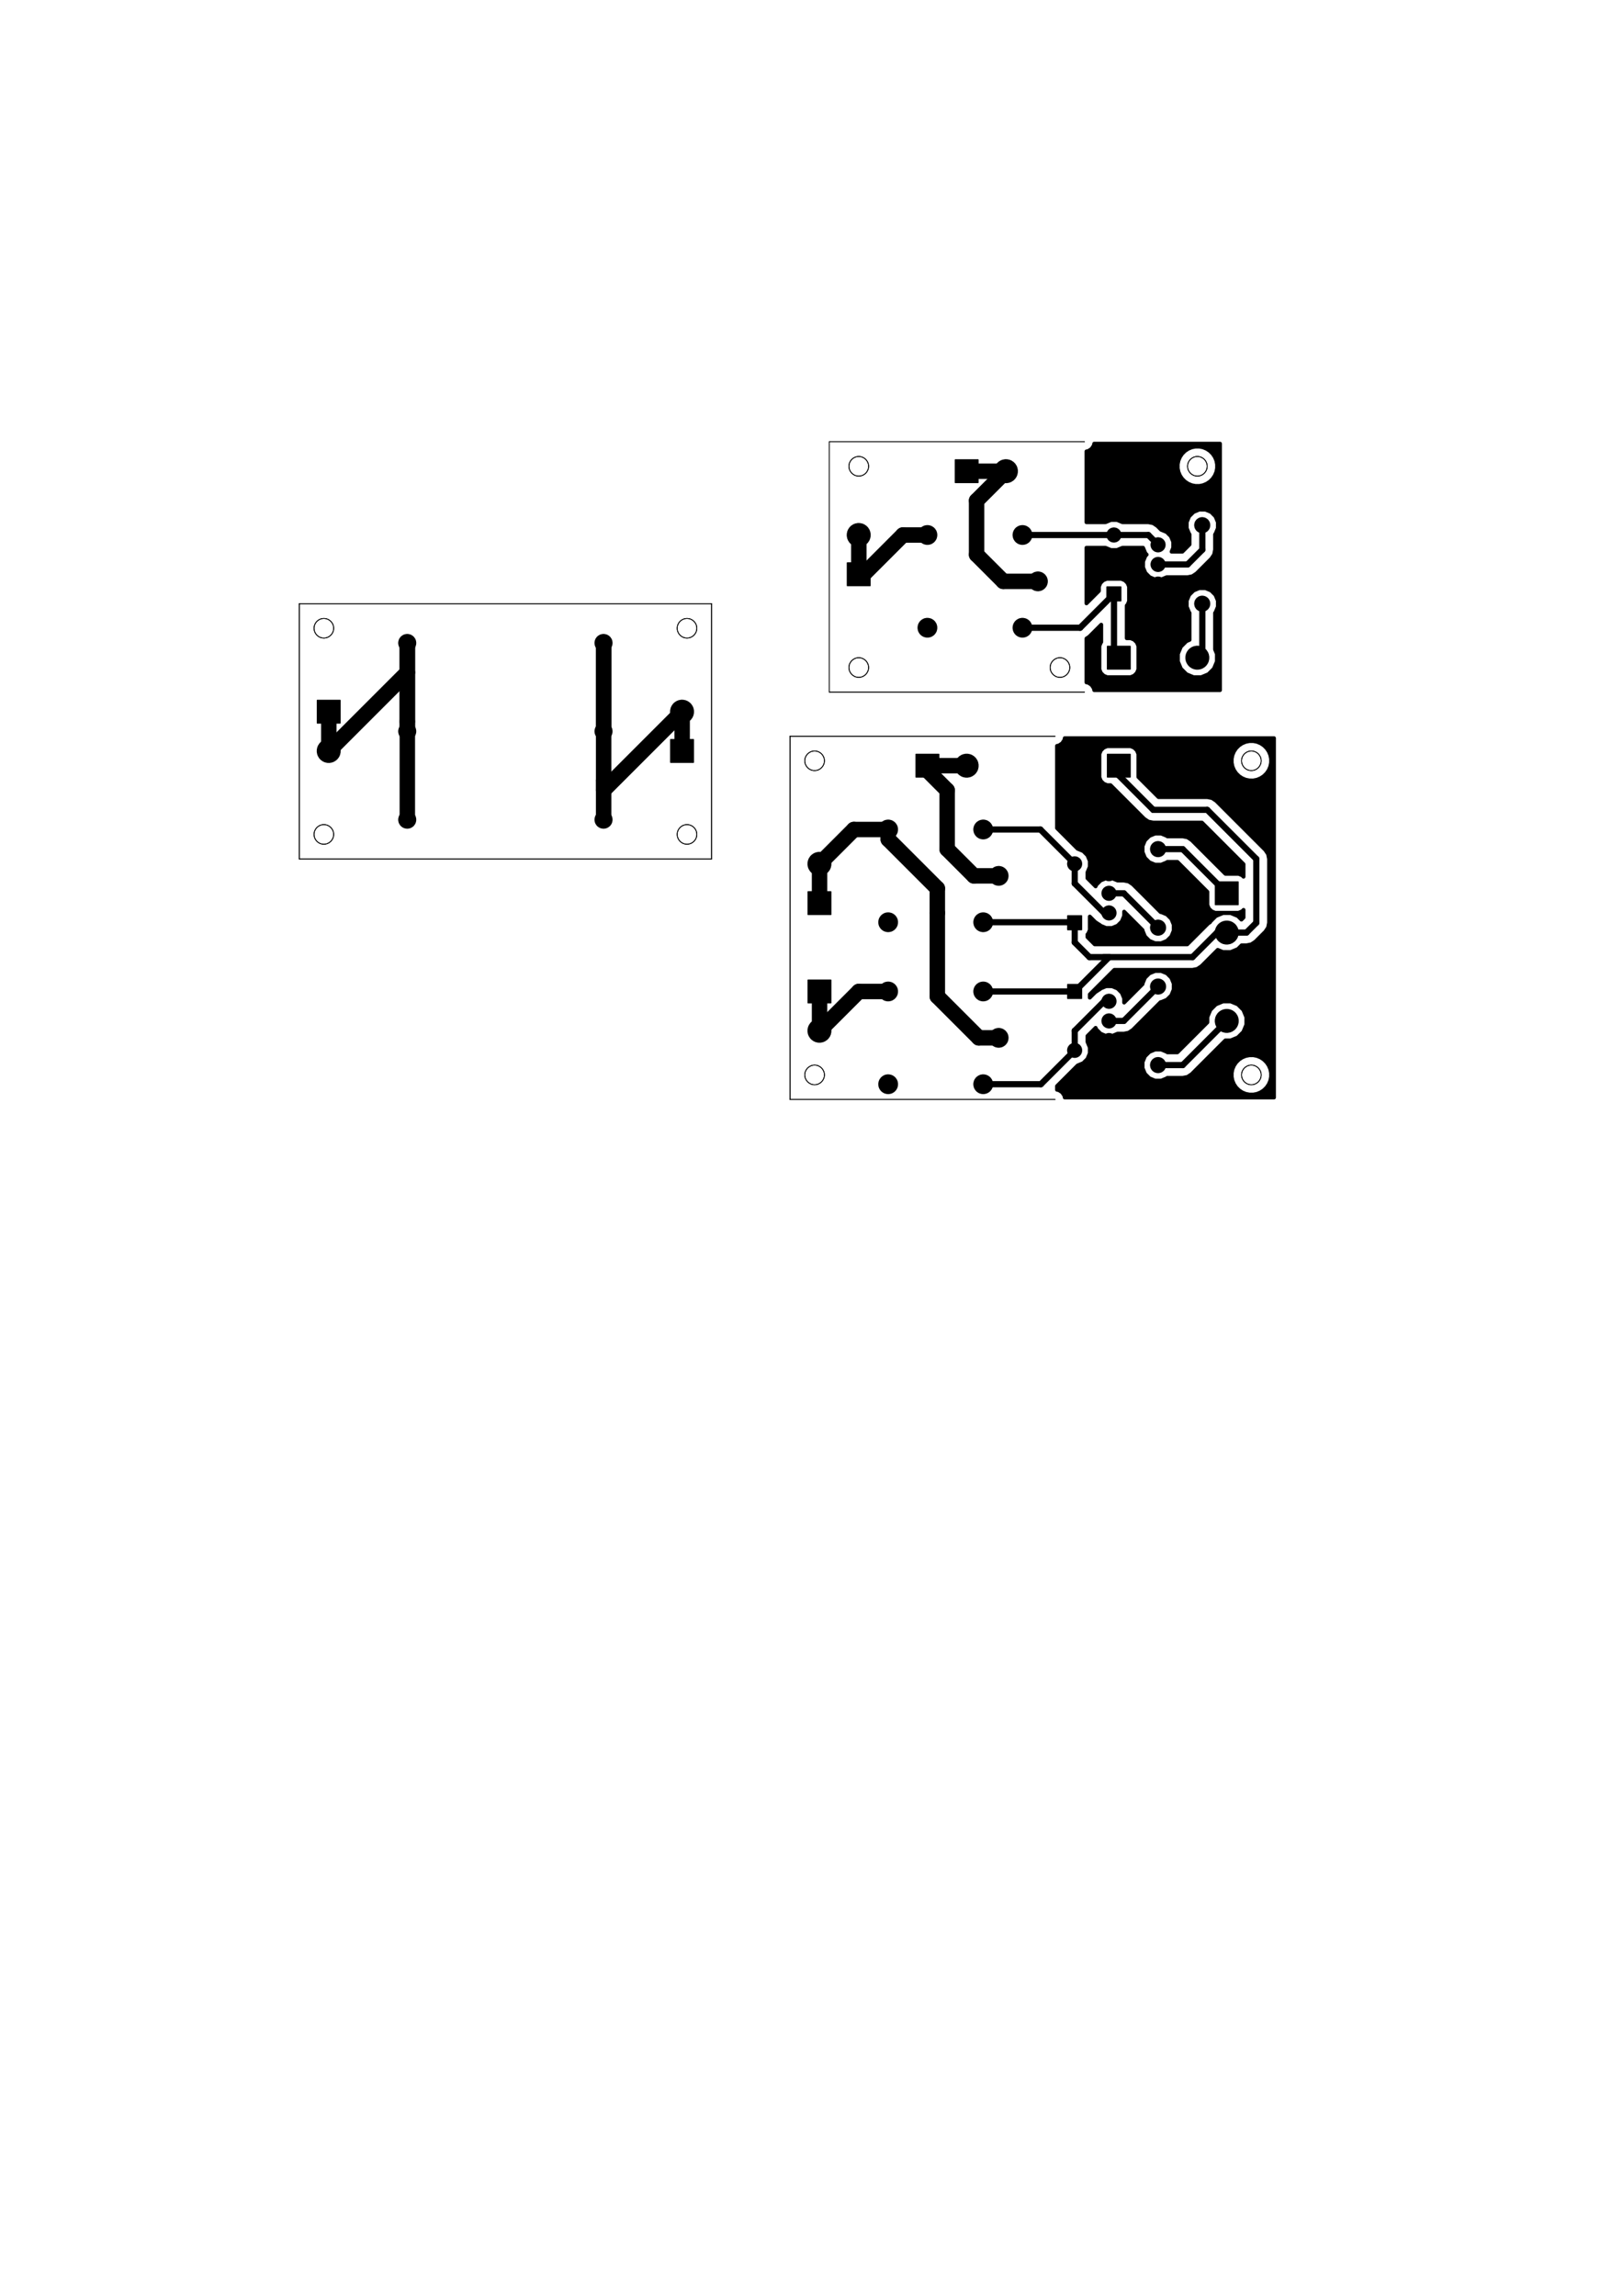 <?xml version="1.0" encoding="UTF-8" standalone="no"?>
<svg
   xmlns:dc="http://purl.org/dc/elements/1.1/"
   xmlns:cc="http://creativecommons.org/ns#"
   xmlns:rdf="http://www.w3.org/1999/02/22-rdf-syntax-ns#"
   xmlns:svg="http://www.w3.org/2000/svg"
   xmlns="http://www.w3.org/2000/svg"
   xmlns:sodipodi="http://sodipodi.sourceforge.net/DTD/sodipodi-0.dtd"
   xmlns:inkscape="http://www.inkscape.org/namespaces/inkscape"
   version="1.1"
   width="21.001cm"
   height="29.7cm"
   viewBox="0 0 82680 116930 "
   id="svg2"
   inkscape:version="0.48.4 r9939"
   sodipodi:docname="soft_start-B_Cu.svg">
  <defs
     id="defs392" />
  <sodipodi:namedview
     pagecolor="#ffffff"
     bordercolor="#666666"
     borderopacity="1"
     objecttolerance="10"
     gridtolerance="10"
     guidetolerance="10"
     inkscape:pageopacity="0"
     inkscape:pageshadow="2"
     inkscape:window-width="1920"
     inkscape:window-height="1006"
     id="namedview390"
     showgrid="false"
     inkscape:zoom="3.5880941"
     inkscape:cx="431.2325"
     inkscape:cy="625.9965"
     inkscape:window-x="1276"
     inkscape:window-y="-3"
     inkscape:window-maximized="1"
     inkscape:current-layer="svg2" />
  <title
     id="title4">SVG Picture created as soft_start-B_Cu.svg date 2014/08/26 17:46:30 </title>
  <desc
     id="desc6">Picture generated by PCBNEW </desc>
  <g
     style="fill:#000000; fill-opacity:1;stroke:#000000; stroke-opacity:1; stroke-linecap:round; stroke-linejoin:round; "
     transform="translate(0 0) scale(1 1)"
     id="g8" />
  <g
     style="fill:#000000; fill-opacity:0.0;  stroke:#000000; stroke-width:39.37; stroke-opacity:1;  stroke-linecap:round; stroke-linejoin:round;"
     id="g10">
    <circle
       cx="16500"
       cy="42500"
       r="500"
       id="circle12" />
    <circle
       cx="16500"
       cy="32000"
       r="500"
       id="circle14" />
    <circle
       cx="35000"
       cy="42500"
       r="500"
       id="circle16" />
    <circle
       cx="35000"
       cy="32000"
       r="500"
       id="circle18" />
    <path
       d="M15250 30750 L15250 43750 "
       id="path20" />
    <path
       d="M36250 43750 L36250 30750 "
       id="path22" />
    <path
       d="M15250 43750 L36250 43750 "
       id="path24" />
    <path
       d="M15250 30750 L36250 30750 "
       id="path26" />
    <circle
       cx="63750"
       cy="54750"
       r="500"
       id="circle28" />
    <circle
       cx="63750"
       cy="38750"
       r="500"
       id="circle30" />
    <path
       d="M42250 35250 L55250 35250 "
       id="path32" />
    <path
       d="M42250 22500 L42250 35250 "
       id="path34" />
    <path
       d="M55250 22500 L42250 22500 "
       id="path36" />
    <path
       d="M40250 56000 L53750 56000 "
       id="path38" />
    <path
       d="M40250 37500 L40250 56000 "
       id="path40" />
    <path
       d="M53750 37500 L40250 37500 "
       id="path42" />
    <circle
       cx="54000"
       cy="34000"
       r="500"
       id="circle44" />
    <circle
       cx="61000"
       cy="23750"
       r="500"
       id="circle46" />
    <circle
       cx="43750"
       cy="34000"
       r="500"
       id="circle48" />
    <circle
       cx="43750"
       cy="23750"
       r="500"
       id="circle50" />
    <circle
       cx="41500"
       cy="38750"
       r="500"
       id="circle52" />
    <circle
       cx="41500"
       cy="54750"
       r="500"
       id="circle54" />
  </g>
  <g
     style="fill:#000000; fill-opacity:0.0;  stroke:#000000; stroke-width:59.055; stroke-opacity:1;  stroke-linecap:round; stroke-linejoin:round;"
     id="g56" />
  <g
     style="fill:#000000; fill-opacity:1.0;  stroke:#000000; stroke-width:59.055; stroke-opacity:1;  stroke-linecap:round; stroke-linejoin:round;"
     id="g58">
    <circle
       cx="47250"
       cy="31974.4"
       r="364.173"
       id="circle60" />
    <circle
       cx="52092.5"
       cy="31974.4"
       r="364.173"
       id="circle62" />
    <circle
       cx="47250"
       cy="27250"
       r="364.173"
       id="circle64" />
    <circle
       cx="52879.9"
       cy="29612.2"
       r="364.173"
       id="circle66" />
    <circle
       cx="52092.5"
       cy="27250"
       r="364.173"
       id="circle68" />
    <circle
       cx="61250"
       cy="26750"
       r="270.472"
       id="circle70" />
    <circle
       cx="61250"
       cy="30750"
       r="270.472"
       id="circle72" />
    <circle
       cx="59000"
       cy="47250"
       r="270.472"
       id="circle74" />
    <circle
       cx="59000"
       cy="43250"
       r="270.472"
       id="circle76" />
    <polyline
       style="fill-rule:evenodd;"
       points="56504,30004 56995,30004 56995,30495 56504,30495 56504,30004 "
       id="polyline78" />
    <circle
       cx="56750"
       cy="27250"
       r="245.472"
       id="circle80" />
    <polyline
       style="fill-rule:evenodd;"
       points="54504,46754 54995,46754 54995,47245 54504,47245 54504,46754 "
       id="polyline82" />
    <circle
       cx="54750"
       cy="44000"
       r="245.472"
       id="circle84" />
    <polyline
       style="fill-rule:evenodd;"
       points="48779,24470 48779,23529 49720,23529 49720,24470 48779,24470 "
       id="polyline86" />
    <circle
       cx="51250"
       cy="24000"
       r="470.472"
       id="circle88" />
    <polyline
       style="fill-rule:evenodd;"
       points="41279,50029 42220,50029 42220,50970 41279,50970 41279,50029 "
       id="polyline90" />
    <circle
       cx="41750"
       cy="52500"
       r="470.472"
       id="circle92" />
    <polyline
       style="fill-rule:evenodd;"
       points="42220,46470 41279,46470 41279,45529 42220,45529 42220,46470 "
       id="polyline94" />
    <circle
       cx="41750"
       cy="44000"
       r="470.472"
       id="circle96" />
    <circle
       cx="56500"
       cy="44500"
       r="245.472"
       id="circle98" />
    <circle
       cx="56500"
       cy="45500"
       r="245.472"
       id="circle100" />
    <circle
       cx="56500"
       cy="46500"
       r="245.472"
       id="circle102" />
    <circle
       cx="59000"
       cy="29750"
       r="245.472"
       id="circle104" />
    <circle
       cx="59000"
       cy="28750"
       r="245.472"
       id="circle106" />
    <circle
       cx="59000"
       cy="27750"
       r="245.472"
       id="circle108" />
    <circle
       cx="45250"
       cy="46974.4"
       r="364.173"
       id="circle110" />
    <circle
       cx="50092.5"
       cy="46974.4"
       r="364.173"
       id="circle112" />
    <circle
       cx="45250"
       cy="42250"
       r="364.173"
       id="circle114" />
    <circle
       cx="50879.9"
       cy="44612.2"
       r="364.173"
       id="circle116" />
    <circle
       cx="50092.5"
       cy="42250"
       r="364.173"
       id="circle118" />
    <circle
       cx="56500"
       cy="51000"
       r="245.472"
       id="circle120" />
    <circle
       cx="56500"
       cy="52000"
       r="245.472"
       id="circle122" />
    <circle
       cx="56500"
       cy="53000"
       r="245.472"
       id="circle124" />
    <circle
       cx="45250"
       cy="55224.4"
       r="364.173"
       id="circle126" />
    <circle
       cx="50092.5"
       cy="55224.4"
       r="364.173"
       id="circle128" />
    <circle
       cx="45250"
       cy="50500"
       r="364.173"
       id="circle130" />
    <circle
       cx="50879.9"
       cy="52862.2"
       r="364.173"
       id="circle132" />
    <circle
       cx="50092.5"
       cy="50500"
       r="364.173"
       id="circle134" />
    <circle
       cx="59000"
       cy="50250"
       r="270.472"
       id="circle136" />
    <circle
       cx="59000"
       cy="54250"
       r="270.472"
       id="circle138" />
    <polyline
       style="fill-rule:evenodd;"
       points="54995,50745 54504,50745 54504,50254 54995,50254 54995,50745 "
       id="polyline140" />
    <circle
       cx="54750"
       cy="53500"
       r="245.472"
       id="circle142" />
    <polyline
       style="fill-rule:evenodd;"
       points="44220,29720 43279,29720 43279,28779 44220,28779 44220,29720 "
       id="polyline144" />
    <circle
       cx="43750"
       cy="27250"
       r="470.472"
       id="circle146" />
    <polyline
       style="fill-rule:evenodd;"
       points="46779,39470 46779,38529 47720,38529 47720,39470 46779,39470 "
       id="polyline148" />
    <circle
       cx="49250"
       cy="39000"
       r="470.472"
       id="circle150" />
    <polyline
       style="fill-rule:evenodd;"
       points="56529,39470 56529,38529 57470,38529 57470,39470 56529,39470 "
       id="polyline152" />
    <circle
       cx="59000"
       cy="39000"
       r="470.472"
       id="circle154" />
    <polyline
       style="fill-rule:evenodd;"
       points="62029,45029 62970,45029 62970,45970 62029,45970 62029,45029 "
       id="polyline156" />
    <circle
       cx="62500"
       cy="47500"
       r="470.472"
       id="circle158" />
    <polyline
       style="fill-rule:evenodd;"
       points="62029,49529 62970,49529 62970,50470 62029,50470 62029,49529 "
       id="polyline160" />
    <circle
       cx="62500"
       cy="52000"
       r="470.472"
       id="circle162" />
    <polyline
       style="fill-rule:evenodd;"
       points="56529,33970 56529,33029 57470,33029 57470,33970 56529,33970 "
       id="polyline164" />
    <circle
       cx="59000"
       cy="33500"
       r="470.472"
       id="circle166" />
    <circle
       cx="61000"
       cy="33500"
       r="470.472"
       id="circle168" />
    <circle
       cx="20750"
       cy="41750"
       r="320.472"
       id="circle170" />
    <circle
       cx="30750"
       cy="41750"
       r="320.472"
       id="circle172" />
    <circle
       cx="20750"
       cy="37250"
       r="320.472"
       id="circle174" />
    <circle
       cx="30750"
       cy="37250"
       r="320.472"
       id="circle176" />
    <circle
       cx="20750"
       cy="32750"
       r="320.472"
       id="circle178" />
    <circle
       cx="30750"
       cy="32750"
       r="320.472"
       id="circle180" />
    <polyline
       style="fill-rule:evenodd;"
       points="16279,35779 17220,35779 17220,36720 16279,36720 16279,35779 "
       id="polyline182" />
    <circle
       cx="16750"
       cy="38250"
       r="470.472"
       id="circle184" />
    <polyline
       style="fill-rule:evenodd;"
       points="35220,38720 34279,38720 34279,37779 35220,37779 35220,38720 "
       id="polyline186" />
    <circle
       cx="34750"
       cy="36250"
       r="470.472"
       id="circle188" />
  </g>
  <g
     style="fill:#000000; fill-opacity:1.0;  stroke:#000000; stroke-width:314.961; stroke-opacity:1;  stroke-linecap:round; stroke-linejoin:round;"
     id="g190">
    <path
       d="M57000 39000 L57000 39500 "
       id="path192" />
    <path
       d="M63500 47500 L62500 47500 "
       id="path194" />
    <path
       d="M64000 47000 L63500 47500 "
       id="path196" />
    <path
       d="M64000 43750 L64000 47000 "
       id="path198" />
    <path
       d="M61500 41250 L64000 43750 "
       id="path200" />
    <path
       d="M58750 41250 L61500 41250 "
       id="path202" />
    <path
       d="M57000 39500 L58750 41250 "
       id="path204" />
    <path
       d="M56750 30250 L56750 33250 "
       id="path206" />
    <path
       d="M56750 33250 L57000 33500 "
       id="path208" />
    <path
       d="M56500 48750 L55500 48750 "
       id="path210" />
    <path
       d="M54750 48000 L54750 47000 "
       id="path212" />
    <path
       d="M55500 48750 L54750 48000 "
       id="path214" />
    <path
       d="M54750 50500 L56500 48750 "
       id="path216" />
    <path
       d="M56500 48750 L56250 48750 "
       id="path218" />
    <path
       d="M56250 48750 L60750 48750 "
       id="path220" />
    <path
       d="M62000 47500 L60750 48750 "
       id="path222" />
    <path
       d="M62500 47500 L62000 47500 "
       id="path224" />
    <path
       d="M50092 46974 L54724 46974 "
       id="path226" />
    <path
       d="M54724 46974 L54750 47000 "
       id="path228" />
    <path
       d="M50092 50500 L54750 50500 "
       id="path230" />
    <path
       d="M52092 31974 L55025 31974 "
       id="path232" />
    <path
       d="M55025 31974 L56750 30250 "
       id="path234" />
    <path
       d="M61250 30750 L61250 33250 "
       id="path236" />
    <path
       d="M61250 33250 L61000 33500 "
       id="path238" />
    <path
       d="M59000 43250 L60250 43250 "
       id="path240" />
    <path
       d="M60250 43250 L62500 45500 "
       id="path242" />
    <path
       d="M59000 54250 L60250 54250 "
       id="path244" />
    <path
       d="M60250 54250 L62500 52000 "
       id="path246" />
  </g>
  <g
     style="fill:#000000; fill-opacity:1.0;  stroke:#000000; stroke-width:787.402; stroke-opacity:1;  stroke-linecap:round; stroke-linejoin:round;"
     id="g248">
    <path
       d="M51250 24000 L49750 25500 "
       id="path250" />
    <path
       d="M51112 29612 L52879 29612 "
       id="path252" />
    <path
       d="M49750 28250 L51112 29612 "
       id="path254" />
    <path
       d="M49750 25500 L49750 28250 "
       id="path256" />
    <path
       d="M49250 24000 L51250 24000 "
       id="path258" />
    <path
       d="M47750 45250 L47750 46500 "
       id="path260" />
    <path
       d="M45250 42250 L45250 42750 "
       id="path262" />
    <path
       d="M45250 42750 L47750 45250 "
       id="path264" />
    <path
       d="M45250 42250 L43500 42250 "
       id="path266" />
    <path
       d="M43500 42250 L41750 44000 "
       id="path268" />
    <path
       d="M41750 44000 L41750 46000 "
       id="path270" />
    <path
       d="M49862 52862 L50879 52862 "
       id="path272" />
    <path
       d="M47750 50750 L49862 52862 "
       id="path274" />
    <path
       d="M47750 46500 L47750 50750 "
       id="path276" />
    <path
       d="M41750 52500 L43750 50500 "
       id="path278" />
    <path
       d="M43750 50500 L45250 50500 "
       id="path280" />
    <path
       d="M41750 52500 L41750 50500 "
       id="path282" />
    <path
       d="M43750 29250 L44000 29250 "
       id="path284" />
    <path
       d="M46000 27250 L47250 27250 "
       id="path286" />
    <path
       d="M44000 29250 L46000 27250 "
       id="path288" />
    <path
       d="M47250 39000 L47250 39250 "
       id="path290" />
    <path
       d="M49612 44612 L50879 44612 "
       id="path292" />
    <path
       d="M48250 43250 L49612 44612 "
       id="path294" />
    <path
       d="M48250 40250 L48250 43250 "
       id="path296" />
    <path
       d="M47250 39250 L48250 40250 "
       id="path298" />
    <path
       d="M49250 39000 L47250 39000 "
       id="path300" />
    <path
       d="M43750 29250 L43750 27250 "
       id="path302" />
  </g>
  <g
     style="fill:#000000; fill-opacity:1.0;  stroke:#000000; stroke-width:314.961; stroke-opacity:1;  stroke-linecap:round; stroke-linejoin:round;"
     id="g304">
    <path
       d="M56750 27250 L58500 27250 "
       id="path306" />
    <path
       d="M58500 27250 L59000 27750 "
       id="path308" />
    <path
       d="M52092 27250 L56750 27250 "
       id="path310" />
    <path
       d="M59000 28750 L60500 28750 "
       id="path312" />
    <path
       d="M61250 28000 L61250 26750 "
       id="path314" />
    <path
       d="M60500 28750 L61250 28000 "
       id="path316" />
  </g>
  <g
     style="fill:#000000; fill-opacity:1.0;  stroke:#000000; stroke-width:787.402; stroke-opacity:1;  stroke-linecap:round; stroke-linejoin:round;"
     id="g318">
    <path
       d="M20750 37250 L20750 32750 "
       id="path320" />
    <path
       d="M16750 36250 L16750 38250 "
       id="path322" />
    <path
       d="M16750 38250 L20750 34250 "
       id="path324" />
    <path
       d="M20750 32750 L20750 34250 "
       id="path326" />
    <path
       d="M20750 34250 L20750 36750 "
       id="path328" />
    <path
       d="M20750 36750 L20750 41750 "
       id="path330" />
    <path
       d="M30750 37250 L30750 32750 "
       id="path332" />
    <path
       d="M34750 36250 L30750 40250 "
       id="path334" />
    <path
       d="M30750 40250 L30750 39750 "
       id="path336" />
    <path
       d="M34750 36250 L34750 38250 "
       id="path338" />
    <path
       d="M30750 41750 L30750 39750 "
       id="path340" />
    <path
       d="M30750 39750 L30750 32750 "
       id="path342" />
  </g>
  <g
     style="fill:#000000; fill-opacity:1.0;  stroke:#000000; stroke-width:314.961; stroke-opacity:1;  stroke-linecap:round; stroke-linejoin:round;"
     id="g344">
    <path
       d="M56500 46500 L56250 46500 "
       id="path346" />
    <path
       d="M54750 45000 L54750 44000 "
       id="path348" />
    <path
       d="M56250 46500 L54750 45000 "
       id="path350" />
    <path
       d="M50092 42250 L53000 42250 "
       id="path352" />
    <path
       d="M53000 42250 L54750 44000 "
       id="path354" />
    <path
       d="M56500 51000 L56250 51000 "
       id="path356" />
    <path
       d="M54750 52500 L54750 53500 "
       id="path358" />
    <path
       d="M56250 51000 L54750 52500 "
       id="path360" />
    <path
       d="M50092 55224 L53025 55224 "
       id="path362" />
    <path
       d="M53025 55224 L54750 53500 "
       id="path364" />
    <path
       d="M56500 45500 L57250 45500 "
       id="path366" />
    <path
       d="M57250 45500 L59000 47250 "
       id="path368" />
    <path
       d="M56500 52000 L57250 52000 "
       id="path370" />
    <path
       d="M57250 52000 L59000 50250 "
       id="path372" />
  </g>
  <g
     style="fill:#000000; fill-opacity:1.0;  stroke:#000000; stroke-width:59.055; stroke-opacity:1;  stroke-linecap:round; stroke-linejoin:round;"
     id="g374">
    <polyline
       style="fill-rule:evenodd;"
       points="64901,55901 64751,55901 64751,54849 64751,54750 64751,54650 64751,38849 64751,38750 64751,38650 64751,38649 64751,38649 64751,38649 64714,38459 64637,38274 64637,38274 64529,38112 64529,38112 64528,38111 64390,37973 64388,37971 64388,37971 64387,37970 64225,37862 64225,37862 64040,37785 63849,37747 63654,37748 63650,37748 63650,37748 63649,37748 63648,37748 63459,37785 63274,37862 63274,37862 63112,37970 63112,37970 63111,37971 62973,38109 62971,38111 62971,38111 62970,38112 62862,38274 62862,38274 62785,38459 62747,38650 62748,38750 62747,38849 62785,39040 62862,39225 62862,39225 62970,39387 62971,39388 62971,39388 62973,39390 63111,39528 63112,39529 63112,39529 63274,39637 63274,39637 63459,39714 63648,39751 63649,39751 63650,39751 63650,39751 63654,39751 63849,39752 64040,39714 64225,39637 64225,39637 64387,39529 64388,39528 64388,39528 64390,39526 64528,39388 64529,39387 64529,39387 64637,39225 64637,39225 64714,39040 64751,38850 64751,38850 64751,38850 64751,38849 64751,54650 64751,54649 64751,54649 64751,54649 64714,54459 64637,54274 64637,54274 64529,54112 64529,54112 64528,54111 64390,53973 64388,53971 64388,53971 64387,53970 64225,53862 64225,53862 64040,53785 63849,53747 63654,53748 63650,53748 63650,53748 63649,53748 63648,53748 63492,53779 63492,51803 63341,51438 63062,51159 62698,51008 62303,51007 61938,51158 61659,51437 61508,51801 61507,52073 59980,53600 59470,53600 59449,53578 59158,53458 58843,53457 58551,53578 58328,53800 58208,54091 58207,54406 58328,54698 58550,54921 58841,55041 59156,55042 59448,54921 59470,54899 60250,54899 60498,54850 60498,54850 60709,54709 62426,52992 62696,52992 63061,52841 63340,52562 63491,52198 63492,51803 63492,53779 63459,53785 63274,53862 63274,53862 63112,53970 63112,53970 63111,53971 62973,54109 62971,54111 62971,54111 62970,54112 62862,54274 62862,54274 62785,54459 62747,54650 62748,54750 62747,54849 62785,55040 62862,55225 62862,55225 62970,55387 62971,55388 62971,55388 62973,55390 63111,55528 63112,55529 63112,55529 63274,55637 63274,55637 63459,55714 63648,55751 63649,55751 63650,55751 63650,55751 63654,55751 63849,55752 64040,55714 64225,55637 64225,55637 64387,55529 64388,55528 64388,55528 64390,55526 64528,55388 64529,55387 64529,55387 64637,55225 64637,55225 64714,55040 64751,54850 64751,54850 64751,54850 64751,54849 64751,55901 54242,55901 54222,55804 54111,55638 53945,55527 53848,55507 53848,55320 54901,54267 54901,54267 55183,54150 55399,53935 55516,53653 55517,53348 55400,53066 55399,53064 55399,52769 55815,52352 55849,52433 56064,52649 56346,52766 56651,52767 56933,52650 56935,52649 57250,52649 57498,52600 57498,52600 57709,52459 59126,51042 59156,51042 59448,50921 59671,50699 59791,50408 59792,50093 59671,49801 59449,49578 59158,49458 58843,49457 58551,49578 58328,49800 58208,50091 58207,50123 57267,51064 57267,50848 57150,50566 56935,50350 56653,50233 56348,50232 56066,50349 56018,50396 56001,50399 55790,50540 55517,50814 55517,50677 55517,50651 56769,49399 60750,49399 60998,49350 60998,49350 61209,49209 62036,48381 62301,48491 62696,48492 63061,48341 63253,48149 63500,48149 63748,48100 63748,48100 63959,47959 64459,47459 64600,47248 64600,47248 64649,47000 64649,43750 64600,43501 64600,43501 64459,43290 61959,40790 61748,40649 61500,40600 59019,40600 57992,39573 57992,39402 57992,38402 57917,38221 57779,38083 57598,38007 57402,38007 56402,38007 56221,38082 56083,38220 56007,38401 56007,38597 56007,39597 56082,39778 56220,39916 56401,39992 56573,39992 58290,41709 58501,41850 58501,41850 58750,41899 61230,41899 63350,44019 63350,44654 63279,44583 63098,44507 62902,44507 62426,44507 60709,42790 60498,42649 60250,42600 59470,42600 59449,42578 59158,42458 58843,42457 58551,42578 58328,42800 58208,43091 58207,43406 58328,43698 58550,43921 58841,44041 59156,44042 59448,43921 59470,43899 59980,43899 61507,45426 61507,46097 61582,46278 61720,46416 61901,46492 62097,46492 63097,46492 63278,46417 63350,46345 63350,46730 63242,46839 63062,46659 62698,46508 62303,46507 61938,46658 61659,46937 61645,46970 61645,46970 61540,47040 60480,48100 56500,48100 56250,48100 55769,48100 55399,47730 55399,47596 55441,47554 55517,47373 55517,47177 55517,46685 55790,46959 55790,46959 56001,47100 56018,47103 56064,47149 56346,47266 56651,47267 56933,47150 57149,46935 57266,46653 57267,46435 58207,47376 58207,47406 58328,47698 58550,47921 58841,48041 59156,48042 59448,47921 59671,47699 59791,47408 59792,47093 59671,46801 59449,46578 59158,46458 59126,46457 57709,45040 57498,44899 57250,44850 56935,44850 56935,44850 56653,44733 56348,44732 56066,44849 55850,45064 55815,45147 55399,44730 55399,44435 55399,44435 55516,44153 55517,43848 55400,43566 55185,43350 54903,43233 54901,43233 53848,42179 53848,37992 53945,37972 54111,37861 54222,37695 54242,37598 64901,37598 64901,55901 "
       id="polyline376" />
  </g>
  <g
     style="fill:#000000; fill-opacity:0.0;  stroke:#000000; stroke-width:196.85; stroke-opacity:1;  stroke-linecap:round; stroke-linejoin:round;"
     id="g378">
    <polyline
       fill="none;"
       points="64901,55901 64751,55901 64751,54849 64751,54750 64751,54650 64751,38849 64751,38750 64751,38650 64751,38649 64751,38649 64751,38649 64714,38459 64637,38274 64637,38274 64529,38112 64529,38112 64528,38111 64390,37973 64388,37971 64388,37971 64387,37970 64225,37862 64225,37862 64040,37785 63849,37747 63654,37748 63650,37748 63650,37748 63649,37748 63648,37748 63459,37785 63274,37862 63274,37862 63112,37970 63112,37970 63111,37971 62973,38109 62971,38111 62971,38111 62970,38112 62862,38274 62862,38274 62785,38459 62747,38650 62748,38750 62747,38849 62785,39040 62862,39225 62862,39225 62970,39387 62971,39388 62971,39388 62973,39390 63111,39528 63112,39529 63112,39529 63274,39637 63274,39637 63459,39714 63648,39751 63649,39751 63650,39751 63650,39751 63654,39751 63849,39752 64040,39714 64225,39637 64225,39637 64387,39529 64388,39528 64388,39528 64390,39526 64528,39388 64529,39387 64529,39387 64637,39225 64637,39225 64714,39040 64751,38850 64751,38850 64751,38850 64751,38849 64751,54650 64751,54649 64751,54649 64751,54649 64714,54459 64637,54274 64637,54274 64529,54112 64529,54112 64528,54111 64390,53973 64388,53971 64388,53971 64387,53970 64225,53862 64225,53862 64040,53785 63849,53747 63654,53748 63650,53748 63650,53748 63649,53748 63648,53748 63492,53779 63492,51803 63341,51438 63062,51159 62698,51008 62303,51007 61938,51158 61659,51437 61508,51801 61507,52073 59980,53600 59470,53600 59449,53578 59158,53458 58843,53457 58551,53578 58328,53800 58208,54091 58207,54406 58328,54698 58550,54921 58841,55041 59156,55042 59448,54921 59470,54899 60250,54899 60498,54850 60498,54850 60709,54709 62426,52992 62696,52992 63061,52841 63340,52562 63491,52198 63492,51803 63492,53779 63459,53785 63274,53862 63274,53862 63112,53970 63112,53970 63111,53971 62973,54109 62971,54111 62971,54111 62970,54112 62862,54274 62862,54274 62785,54459 62747,54650 62748,54750 62747,54849 62785,55040 62862,55225 62862,55225 62970,55387 62971,55388 62971,55388 62973,55390 63111,55528 63112,55529 63112,55529 63274,55637 63274,55637 63459,55714 63648,55751 63649,55751 63650,55751 63650,55751 63654,55751 63849,55752 64040,55714 64225,55637 64225,55637 64387,55529 64388,55528 64388,55528 64390,55526 64528,55388 64529,55387 64529,55387 64637,55225 64637,55225 64714,55040 64751,54850 64751,54850 64751,54850 64751,54849 64751,55901 54242,55901 54222,55804 54111,55638 53945,55527 53848,55507 53848,55320 54901,54267 54901,54267 55183,54150 55399,53935 55516,53653 55517,53348 55400,53066 55399,53064 55399,52769 55815,52352 55849,52433 56064,52649 56346,52766 56651,52767 56933,52650 56935,52649 57250,52649 57498,52600 57498,52600 57709,52459 59126,51042 59156,51042 59448,50921 59671,50699 59791,50408 59792,50093 59671,49801 59449,49578 59158,49458 58843,49457 58551,49578 58328,49800 58208,50091 58207,50123 57267,51064 57267,50848 57150,50566 56935,50350 56653,50233 56348,50232 56066,50349 56018,50396 56001,50399 55790,50540 55517,50814 55517,50677 55517,50651 56769,49399 60750,49399 60998,49350 60998,49350 61209,49209 62036,48381 62301,48491 62696,48492 63061,48341 63253,48149 63500,48149 63748,48100 63748,48100 63959,47959 64459,47459 64600,47248 64600,47248 64649,47000 64649,43750 64600,43501 64600,43501 64459,43290 61959,40790 61748,40649 61500,40600 59019,40600 57992,39573 57992,39402 57992,38402 57917,38221 57779,38083 57598,38007 57402,38007 56402,38007 56221,38082 56083,38220 56007,38401 56007,38597 56007,39597 56082,39778 56220,39916 56401,39992 56573,39992 58290,41709 58501,41850 58501,41850 58750,41899 61230,41899 63350,44019 63350,44654 63279,44583 63098,44507 62902,44507 62426,44507 60709,42790 60498,42649 60250,42600 59470,42600 59449,42578 59158,42458 58843,42457 58551,42578 58328,42800 58208,43091 58207,43406 58328,43698 58550,43921 58841,44041 59156,44042 59448,43921 59470,43899 59980,43899 61507,45426 61507,46097 61582,46278 61720,46416 61901,46492 62097,46492 63097,46492 63278,46417 63350,46345 63350,46730 63242,46839 63062,46659 62698,46508 62303,46507 61938,46658 61659,46937 61645,46970 61645,46970 61540,47040 60480,48100 56500,48100 56250,48100 55769,48100 55399,47730 55399,47596 55441,47554 55517,47373 55517,47177 55517,46685 55790,46959 55790,46959 56001,47100 56018,47103 56064,47149 56346,47266 56651,47267 56933,47150 57149,46935 57266,46653 57267,46435 58207,47376 58207,47406 58328,47698 58550,47921 58841,48041 59156,48042 59448,47921 59671,47699 59791,47408 59792,47093 59671,46801 59449,46578 59158,46458 59126,46457 57709,45040 57498,44899 57250,44850 56935,44850 56935,44850 56653,44733 56348,44732 56066,44849 55850,45064 55815,45147 55399,44730 55399,44435 55399,44435 55516,44153 55517,43848 55400,43566 55185,43350 54903,43233 54901,43233 53848,42179 53848,37992 53945,37972 54111,37861 54222,37695 54242,37598 64901,37598 64901,55901 "
       id="polyline380" />
  </g>
  <g
     style="fill:#000000; fill-opacity:1.0;  stroke:#000000; stroke-width:59.055; stroke-opacity:1;  stroke-linecap:round; stroke-linejoin:round;"
     id="g382">
    <polyline
       style="fill-rule:evenodd;"
       points="62151,35151 62042,35151 62042,30593 61921,30301 61699,30078 61408,29958 61093,29957 60801,30078 60578,30300 60458,30591 60457,30906 60578,31198 60600,31220 60600,32591 60438,32658 60159,32937 60008,33301 60007,33696 60158,34061 60437,34340 60801,34491 61196,34492 61561,34341 61840,34062 61991,33698 61992,33303 61899,33079 61899,31220 61921,31199 62041,30908 62042,30593 62042,35151 55742,35151 55722,35054 55611,34888 55445,34777 55348,34757 55348,32524 55348,32524 55484,32433 56100,31818 56100,32703 56083,32720 56007,32901 56007,33097 56007,34097 56082,34278 56220,34416 56401,34492 56597,34492 57597,34492 57778,34417 57916,34279 57992,34098 57992,33902 57992,32902 57917,32721 57779,32583 57598,32507 57402,32507 57399,32507 57399,30846 57441,30804 57517,30623 57517,30427 57517,29877 57442,29696 57304,29558 57123,29482 56927,29482 56377,29482 56196,29557 56058,29695 55982,29876 55982,30072 55982,30098 55348,30732 55348,27899 56314,27899 56314,27899 56596,28016 56901,28017 57183,27900 57185,27899 58230,27899 58232,27901 58232,27901 58349,28183 58415,28249 58350,28314 58233,28596 58232,28901 58349,29183 58564,29399 58846,29516 59151,29517 59433,29400 59435,29399 60500,29399 60748,29350 60748,29350 60959,29209 61709,28459 61709,28459 61850,28248 61899,28000 61899,28000 61899,27220 61921,27199 62041,26908 62042,26593 62001,26495 62001,23849 62001,23750 62001,23650 62001,23649 62001,23649 62001,23649 61964,23459 61887,23274 61887,23274 61779,23112 61779,23112 61778,23111 61640,22973 61638,22971 61638,22971 61637,22970 61475,22862 61475,22862 61290,22785 61099,22747 60904,22748 60900,22748 60900,22748 60899,22748 60898,22748 60709,22785 60524,22862 60524,22862 60362,22970 60362,22970 60361,22971 60223,23109 60221,23111 60221,23111 60220,23112 60112,23274 60112,23274 60035,23459 59997,23650 59998,23750 59997,23849 60035,24040 60112,24225 60112,24225 60220,24387 60221,24388 60221,24388 60223,24390 60361,24528 60362,24529 60362,24529 60524,24637 60524,24637 60709,24714 60898,24751 60899,24751 60900,24751 60900,24751 60904,24751 61099,24752 61290,24714 61475,24637 61475,24637 61637,24529 61638,24528 61638,24528 61640,24526 61778,24388 61779,24387 61779,24387 61887,24225 61887,24225 61964,24040 62001,23850 62001,23850 62001,23850 62001,23849 62001,26495 61921,26301 61699,26078 61408,25958 61093,25957 60801,26078 60578,26300 60458,26591 60457,26906 60578,27198 60600,27220 60600,27730 60230,28100 59685,28100 59766,27903 59767,27598 59650,27316 59435,27100 59153,26983 59151,26983 58959,26790 58748,26649 58500,26600 57185,26600 57185,26600 56903,26483 56598,26482 56316,26599 56314,26600 55348,26600 55348,22992 55445,22972 55611,22861 55722,22695 55742,22598 62151,22598 62151,35151 "
       id="polyline384" />
  </g>
  <g
     style="fill:#000000; fill-opacity:0.0;  stroke:#000000; stroke-width:196.85; stroke-opacity:1;  stroke-linecap:round; stroke-linejoin:round;"
     id="g386">
    <polyline
       fill="none;"
       points="62151,35151 62042,35151 62042,30593 61921,30301 61699,30078 61408,29958 61093,29957 60801,30078 60578,30300 60458,30591 60457,30906 60578,31198 60600,31220 60600,32591 60438,32658 60159,32937 60008,33301 60007,33696 60158,34061 60437,34340 60801,34491 61196,34492 61561,34341 61840,34062 61991,33698 61992,33303 61899,33079 61899,31220 61921,31199 62041,30908 62042,30593 62042,35151 55742,35151 55722,35054 55611,34888 55445,34777 55348,34757 55348,32524 55348,32524 55484,32433 56100,31818 56100,32703 56083,32720 56007,32901 56007,33097 56007,34097 56082,34278 56220,34416 56401,34492 56597,34492 57597,34492 57778,34417 57916,34279 57992,34098 57992,33902 57992,32902 57917,32721 57779,32583 57598,32507 57402,32507 57399,32507 57399,30846 57441,30804 57517,30623 57517,30427 57517,29877 57442,29696 57304,29558 57123,29482 56927,29482 56377,29482 56196,29557 56058,29695 55982,29876 55982,30072 55982,30098 55348,30732 55348,27899 56314,27899 56314,27899 56596,28016 56901,28017 57183,27900 57185,27899 58230,27899 58232,27901 58232,27901 58349,28183 58415,28249 58350,28314 58233,28596 58232,28901 58349,29183 58564,29399 58846,29516 59151,29517 59433,29400 59435,29399 60500,29399 60748,29350 60748,29350 60959,29209 61709,28459 61709,28459 61850,28248 61899,28000 61899,28000 61899,27220 61921,27199 62041,26908 62042,26593 62001,26495 62001,23849 62001,23750 62001,23650 62001,23649 62001,23649 62001,23649 61964,23459 61887,23274 61887,23274 61779,23112 61779,23112 61778,23111 61640,22973 61638,22971 61638,22971 61637,22970 61475,22862 61475,22862 61290,22785 61099,22747 60904,22748 60900,22748 60900,22748 60899,22748 60898,22748 60709,22785 60524,22862 60524,22862 60362,22970 60362,22970 60361,22971 60223,23109 60221,23111 60221,23111 60220,23112 60112,23274 60112,23274 60035,23459 59997,23650 59998,23750 59997,23849 60035,24040 60112,24225 60112,24225 60220,24387 60221,24388 60221,24388 60223,24390 60361,24528 60362,24529 60362,24529 60524,24637 60524,24637 60709,24714 60898,24751 60899,24751 60900,24751 60900,24751 60904,24751 61099,24752 61290,24714 61475,24637 61475,24637 61637,24529 61638,24528 61638,24528 61640,24526 61778,24388 61779,24387 61779,24387 61887,24225 61887,24225 61964,24040 62001,23850 62001,23850 62001,23850 62001,23849 62001,26495 61921,26301 61699,26078 61408,25958 61093,25957 60801,26078 60578,26300 60458,26591 60457,26906 60578,27198 60600,27220 60600,27730 60230,28100 59685,28100 59766,27903 59767,27598 59650,27316 59435,27100 59153,26983 59151,26983 58959,26790 58748,26649 58500,26600 57185,26600 57185,26600 56903,26483 56598,26482 56316,26599 56314,26600 55348,26600 55348,22992 55445,22972 55611,22861 55722,22695 55742,22598 62151,22598 62151,35151 "
       id="polyline388" />
  </g>
  <g
     style="fill:#000000;fill-opacity:1;stroke:#000000;stroke-linecap:round;stroke-linejoin:round;stroke-opacity:1"
     transform="translate(-4.317,0.2)"
     id="g8-1" />
  <g
     transform="translate(-4.317,0.2)"
     style="fill:#000000;fill-opacity:0;stroke:#000000;stroke-width:39.37;stroke-linecap:round;stroke-linejoin:round;stroke-opacity:1"
     id="g10-5">
    <circle
       sodipodi:ry="500"
       sodipodi:rx="500"
       sodipodi:cy="42500"
       sodipodi:cx="16500"
       d="m 17000,42500 c 0,276.142 -223.858,500 -500,500 -276.142,0 -500,-223.858 -500,-500 0,-276.142 223.858,-500 500,-500 276.142,0 500,223.858 500,500 z"
       cx="16500"
       cy="42500"
       r="500"
       id="circle12-0" />
    <circle
       sodipodi:ry="500"
       sodipodi:rx="500"
       sodipodi:cy="32000"
       sodipodi:cx="16500"
       d="m 17000,32000 c 0,276.142 -223.858,500 -500,500 -276.142,0 -500,-223.858 -500,-500 0,-276.142 223.858,-500 500,-500 276.142,0 500,223.858 500,500 z"
       cx="16500"
       cy="32000"
       r="500"
       id="circle14-8" />
    <circle
       sodipodi:ry="500"
       sodipodi:rx="500"
       sodipodi:cy="42500"
       sodipodi:cx="35000"
       d="m 35500,42500 c 0,276.142 -223.858,500 -500,500 -276.142,0 -500,-223.858 -500,-500 0,-276.142 223.858,-500 500,-500 276.142,0 500,223.858 500,500 z"
       cx="35000"
       cy="42500"
       r="500"
       id="circle16-6" />
    <circle
       sodipodi:ry="500"
       sodipodi:rx="500"
       sodipodi:cy="32000"
       sodipodi:cx="35000"
       d="m 35500,32000 c 0,276.142 -223.858,500 -500,500 -276.142,0 -500,-223.858 -500,-500 0,-276.142 223.858,-500 500,-500 276.142,0 500,223.858 500,500 z"
       cx="35000"
       cy="32000"
       r="500"
       id="circle18-4" />
    <path
       inkscape:connector-curvature="0"
       d="m 15250,30750 0,13000"
       id="path20-9" />
    <path
       inkscape:connector-curvature="0"
       d="m 36250,43750 0,-13000"
       id="path22-4" />
    <path
       inkscape:connector-curvature="0"
       d="m 15250,43750 21000,0"
       id="path24-8" />
    <path
       inkscape:connector-curvature="0"
       d="m 15250,30750 21000,0"
       id="path26-7" />
    <circle
       sodipodi:ry="500"
       sodipodi:rx="500"
       sodipodi:cy="54750"
       sodipodi:cx="63750"
       d="m 64250,54750 c 0,276.142 -223.858,500 -500,500 -276.142,0 -500,-223.858 -500,-500 0,-276.142 223.858,-500 500,-500 276.142,0 500,223.858 500,500 z"
       cx="63750"
       cy="54750"
       r="500"
       id="circle28-8" />
    <circle
       sodipodi:ry="500"
       sodipodi:rx="500"
       sodipodi:cy="38750"
       sodipodi:cx="63750"
       d="m 64250,38750 c 0,276.142 -223.858,500 -500,500 -276.142,0 -500,-223.858 -500,-500 0,-276.142 223.858,-500 500,-500 276.142,0 500,223.858 500,500 z"
       cx="63750"
       cy="38750"
       r="500"
       id="circle30-0" />
    <path
       inkscape:connector-curvature="0"
       d="m 42250,35250 13000,0"
       id="path32-8" />
    <path
       inkscape:connector-curvature="0"
       d="m 42250,22500 0,12750"
       id="path34-2" />
    <path
       inkscape:connector-curvature="0"
       d="m 55250,22500 -13000,0"
       id="path36-8" />
    <path
       inkscape:connector-curvature="0"
       d="m 40250,56000 13500,0"
       id="path38-5" />
    <path
       inkscape:connector-curvature="0"
       d="m 40250,37500 0,18500"
       id="path40-3" />
    <path
       inkscape:connector-curvature="0"
       d="m 53750,37500 -13500,0"
       id="path42-6" />
    <circle
       sodipodi:ry="500"
       sodipodi:rx="500"
       sodipodi:cy="34000"
       sodipodi:cx="54000"
       d="m 54500,34000 c 0,276.142 -223.858,500 -500,500 -276.142,0 -500,-223.858 -500,-500 0,-276.142 223.858,-500 500,-500 276.142,0 500,223.858 500,500 z"
       cx="54000"
       cy="34000"
       r="500"
       id="circle44-3" />
    <circle
       sodipodi:ry="500"
       sodipodi:rx="500"
       sodipodi:cy="23750"
       sodipodi:cx="61000"
       d="m 61500,23750 c 0,276.142 -223.858,500 -500,500 -276.142,0 -500,-223.858 -500,-500 0,-276.142 223.858,-500 500,-500 276.142,0 500,223.858 500,500 z"
       cx="61000"
       cy="23750"
       r="500"
       id="circle46-3" />
    <circle
       sodipodi:ry="500"
       sodipodi:rx="500"
       sodipodi:cy="34000"
       sodipodi:cx="43750"
       d="m 44250,34000 c 0,276.142 -223.858,500 -500,500 -276.142,0 -500,-223.858 -500,-500 0,-276.142 223.858,-500 500,-500 276.142,0 500,223.858 500,500 z"
       cx="43750"
       cy="34000"
       r="500"
       id="circle48-7" />
    <circle
       sodipodi:ry="500"
       sodipodi:rx="500"
       sodipodi:cy="23750"
       sodipodi:cx="43750"
       d="m 44250,23750 c 0,276.142 -223.858,500 -500,500 -276.142,0 -500,-223.858 -500,-500 0,-276.142 223.858,-500 500,-500 276.142,0 500,223.858 500,500 z"
       cx="43750"
       cy="23750"
       r="500"
       id="circle50-8" />
    <circle
       sodipodi:ry="500"
       sodipodi:rx="500"
       sodipodi:cy="38750"
       sodipodi:cx="41500"
       d="m 42000,38750 c 0,276.142 -223.858,500 -500,500 -276.142,0 -500,-223.858 -500,-500 0,-276.142 223.858,-500 500,-500 276.142,0 500,223.858 500,500 z"
       cx="41500"
       cy="38750"
       r="500"
       id="circle52-3" />
    <circle
       sodipodi:ry="500"
       sodipodi:rx="500"
       sodipodi:cy="54750"
       sodipodi:cx="41500"
       d="m 42000,54750 c 0,276.142 -223.858,500 -500,500 -276.142,0 -500,-223.858 -500,-500 0,-276.142 223.858,-500 500,-500 276.142,0 500,223.858 500,500 z"
       cx="41500"
       cy="54750"
       r="500"
       id="circle54-8" />
  </g>
  <g
     transform="translate(-4.317,0.2)"
     style="fill:#000000;fill-opacity:1;stroke:#000000;stroke-width:59.055;stroke-linecap:round;stroke-linejoin:round;stroke-opacity:1"
     id="g56-3">
    <polyline
       style="fill-rule:evenodd"
       points="17329,38197 17327,38318 17300,38437 17258,38533 17187,38633 17111,38705 17008,38771 16910,38809 16790,38830 16685,38828 16565,38802 16470,38760 16369,38690 16296,38615 16230,38511 16191,38415 16169,38293 16171,38190 16196,38069 16237,37974 16307,37871 16381,37799 16485,37731 16580,37693 16702,37669 16805,37670 16927,37695 17022,37735 17125,37805 17197,37877 17266,37981 17305,38076 17329,38197 "
       id="polyline58" />
    <polyline
       style="fill-rule:evenodd"
       points="17329,36829 16170,36829 16170,35670 17329,35670 17329,36829 "
       id="polyline60" />
    <polyline
       style="fill-rule:evenodd"
       points="21179,32712 21178,32799 21157,32890 21127,32959 21073,33035 21018,33087 20940,33136 20870,33164 20778,33180 20703,33178 20612,33158 20543,33128 20466,33075 20414,33021 20364,32942 20336,32873 20319,32781 20320,32706 20340,32614 20369,32546 20422,32468 20475,32417 20554,32365 20623,32337 20716,32319 20789,32320 20882,32339 20950,32367 21029,32421 21080,32473 21133,32552 21161,32619 21179,32712 "
       id="polyline62" />
    <polyline
       style="fill-rule:evenodd"
       points="21179,37212 21178,37299 21157,37390 21127,37459 21073,37535 21018,37587 20940,37636 20870,37664 20778,37680 20703,37678 20612,37658 20543,37628 20466,37575 20414,37521 20364,37442 20336,37373 20319,37281 20320,37206 20340,37114 20369,37046 20422,36968 20475,36917 20554,36865 20623,36837 20716,36819 20789,36820 20882,36839 20950,36867 21029,36921 21080,36973 21133,37052 21161,37119 21179,37212 "
       id="polyline64" />
    <polyline
       style="fill-rule:evenodd"
       points="21179,41712 21178,41799 21157,41890 21127,41959 21073,42035 21018,42087 20940,42136 20870,42164 20778,42180 20703,42178 20612,42158 20543,42128 20466,42075 20414,42021 20364,41942 20336,41873 20319,41781 20320,41706 20340,41614 20369,41546 20422,41468 20475,41417 20554,41365 20623,41337 20716,41319 20789,41320 20882,41339 20950,41367 21029,41421 21080,41473 21133,41552 21161,41619 21179,41712 "
       id="polyline66" />
    <polyline
       style="fill-rule:evenodd"
       points="31179,32712 31178,32799 31157,32890 31127,32959 31073,33035 31018,33087 30940,33136 30870,33164 30778,33180 30703,33178 30612,33158 30543,33128 30466,33075 30414,33021 30364,32942 30336,32873 30319,32781 30320,32706 30340,32614 30369,32546 30422,32468 30475,32417 30554,32365 30623,32337 30716,32319 30789,32320 30882,32339 30950,32367 31029,32421 31080,32473 31133,32552 31161,32619 31179,32712 "
       id="polyline68" />
    <polyline
       style="fill-rule:evenodd"
       points="31179,37212 31178,37299 31157,37390 31127,37459 31073,37535 31018,37587 30940,37636 30870,37664 30778,37680 30703,37678 30612,37658 30543,37628 30466,37575 30414,37521 30364,37442 30336,37373 30319,37281 30320,37206 30340,37114 30369,37046 30422,36968 30475,36917 30554,36865 30623,36837 30716,36819 30789,36820 30882,36839 30950,36867 31029,36921 31080,36973 31133,37052 31161,37119 31179,37212 "
       id="polyline70" />
    <polyline
       style="fill-rule:evenodd"
       points="31179,41712 31178,41799 31157,41890 31127,41959 31073,42035 31018,42087 30940,42136 30870,42164 30778,42180 30703,42178 30612,42158 30543,42128 30466,42075 30414,42021 30364,41942 30336,41873 30319,41781 30320,41706 30340,41614 30369,41546 30422,41468 30475,41417 30554,41365 30623,41337 30716,41319 30789,41320 30882,41339 30950,41367 31029,41421 31080,41473 31133,41552 31161,41619 31179,41712 "
       id="polyline72" />
    <polyline
       style="fill-rule:evenodd"
       points="35329,36197 35327,36318 35300,36437 35258,36533 35187,36633 35111,36705 35008,36771 34910,36809 34790,36830 34685,36828 34565,36802 34470,36760 34369,36690 34296,36615 34230,36511 34191,36415 34169,36293 34171,36190 34196,36069 34237,35974 34307,35871 34381,35799 34485,35731 34580,35693 34702,35669 34805,35670 34927,35695 35022,35735 35125,35805 35197,35877 35266,35981 35305,36076 35329,36197 "
       id="polyline74" />
    <polyline
       style="fill-rule:evenodd"
       points="35329,38829 34170,38829 34170,37670 35329,37670 35329,38829 "
       id="polyline76" />
    <polyline
       style="fill-rule:evenodd"
       points="42329,43947 42327,44068 42300,44187 42258,44283 42187,44383 42111,44455 42008,44521 41910,44559 41790,44580 41685,44578 41565,44552 41470,44510 41369,44440 41296,44365 41230,44261 41191,44165 41169,44043 41171,43940 41196,43819 41237,43724 41307,43621 41381,43549 41485,43481 41580,43443 41702,43419 41805,43420 41927,43445 42022,43485 42125,43555 42197,43627 42266,43731 42305,43826 42329,43947 "
       id="polyline78-2" />
    <polyline
       style="fill-rule:evenodd"
       points="42329,52447 42327,52568 42300,52687 42258,52783 42187,52883 42111,52955 42008,53021 41910,53059 41790,53080 41685,53078 41565,53052 41470,53010 41369,52940 41296,52865 41230,52761 41191,52665 41169,52543 41171,52440 41196,52319 41237,52224 41307,52121 41381,52049 41485,51981 41580,51943 41702,51919 41805,51920 41927,51945 42022,51985 42125,52055 42197,52127 42266,52231 42305,52326 42329,52447 "
       id="polyline80" />
    <polyline
       style="fill-rule:evenodd"
       points="42329,46579 41170,46579 41170,45420 42329,45420 42329,46579 "
       id="polyline82-7" />
    <polyline
       style="fill-rule:evenodd"
       points="42329,51079 41170,51079 41170,49920 42329,49920 42329,51079 "
       id="polyline84" />
    <polyline
       style="fill-rule:evenodd"
       points="44329,27197 44327,27318 44300,27437 44258,27533 44187,27633 44111,27705 44008,27771 43910,27809 43790,27830 43685,27828 43565,27802 43470,27760 43369,27690 43296,27615 43230,27511 43191,27415 43169,27293 43171,27190 43196,27069 43237,26974 43307,26871 43381,26799 43485,26731 43580,26693 43702,26669 43805,26670 43927,26695 44022,26735 44125,26805 44197,26877 44266,26981 44305,27076 44329,27197 "
       id="polyline86-8" />
    <polyline
       style="fill-rule:evenodd"
       points="44329,29829 43170,29829 43170,28670 44329,28670 44329,29829 "
       id="polyline88" />
    <polyline
       style="fill-rule:evenodd"
       points="45723,42207 45721,42305 45699,42404 45665,42480 45606,42563 45545,42621 45460,42676 45382,42706 45281,42724 45198,42722 45098,42700 45022,42667 44938,42608 44880,42548 44825,42462 44794,42385 44776,42284 44777,42201 44798,42101 44831,42025 44889,41940 44948,41882 45034,41826 45110,41795 45212,41776 45294,41776 45395,41797 45471,41829 45557,41887 45614,41945 45672,42031 45703,42107 45723,42207 "
       id="polyline90-6" />
    <polyline
       style="fill-rule:evenodd"
       points="45723,46932 45721,47029 45699,47128 45665,47205 45606,47288 45545,47346 45460,47400 45382,47430 45281,47448 45198,47446 45098,47424 45022,47391 44938,47333 44880,47273 44825,47187 44794,47110 44776,47009 44777,46926 44798,46825 44831,46749 44889,46664 44948,46607 45034,46550 45110,46519 45212,46500 45294,46501 45395,46522 45471,46553 45557,46611 45614,46669 45672,46756 45703,46831 45723,46932 "
       id="polyline92" />
    <polyline
       style="fill-rule:evenodd"
       points="45723,50457 45721,50555 45699,50654 45665,50730 45606,50813 45545,50871 45460,50926 45382,50956 45281,50974 45198,50972 45098,50950 45022,50917 44938,50858 44880,50798 44825,50712 44794,50635 44776,50534 44777,50451 44798,50351 44831,50275 44889,50190 44948,50132 45034,50076 45110,50045 45212,50026 45294,50026 45395,50047 45471,50079 45557,50137 45614,50195 45672,50281 45703,50357 45723,50457 "
       id="polyline94-0" />
    <polyline
       style="fill-rule:evenodd"
       points="45723,55182 45721,55279 45699,55378 45665,55455 45606,55538 45545,55596 45460,55650 45382,55680 45281,55698 45198,55696 45098,55674 45022,55641 44938,55583 44880,55523 44825,55437 44794,55360 44776,55259 44777,55176 44798,55075 44831,54999 44889,54914 44948,54857 45034,54800 45110,54769 45212,54750 45294,54751 45395,54772 45471,54803 45557,54861 45614,54919 45672,55006 45703,55081 45723,55182 "
       id="polyline96" />
    <polyline
       style="fill-rule:evenodd"
       points="47723,27207 47721,27305 47699,27404 47665,27480 47606,27563 47545,27621 47460,27676 47382,27706 47281,27724 47198,27722 47098,27700 47022,27667 46938,27608 46880,27548 46825,27462 46794,27385 46776,27284 46777,27201 46798,27101 46831,27025 46889,26940 46948,26882 47034,26826 47110,26795 47212,26776 47294,26776 47395,26797 47471,26829 47557,26887 47614,26945 47672,27031 47703,27107 47723,27207 "
       id="polyline98" />
    <polyline
       style="fill-rule:evenodd"
       points="47723,31932 47721,32029 47699,32128 47665,32205 47606,32288 47545,32346 47460,32400 47382,32430 47281,32448 47198,32446 47098,32424 47022,32391 46938,32333 46880,32273 46825,32187 46794,32110 46776,32009 46777,31926 46798,31825 46831,31749 46889,31664 46948,31607 47034,31550 47110,31519 47212,31500 47294,31501 47395,31522 47471,31553 47557,31611 47614,31669 47672,31756 47703,31831 47723,31932 "
       id="polyline100" />
    <polyline
       style="fill-rule:evenodd"
       points="47829,39579 46670,39579 46670,38420 47829,38420 47829,39579 "
       id="polyline102" />
    <polyline
       style="fill-rule:evenodd"
       points="49829,38947 49827,39068 49800,39187 49758,39283 49687,39383 49611,39455 49508,39521 49410,39559 49290,39580 49185,39578 49065,39552 48970,39510 48869,39440 48796,39365 48730,39261 48691,39165 48669,39043 48671,38940 48696,38819 48737,38724 48807,38621 48881,38549 48985,38481 49080,38443 49202,38419 49305,38420 49427,38445 49522,38485 49625,38555 49697,38627 49766,38731 49805,38826 49829,38947 "
       id="polyline104" />
    <polyline
       style="fill-rule:evenodd"
       points="49829,24579 48670,24579 48670,23420 49829,23420 49829,24579 "
       id="polyline106" />
    <polyline
       style="fill-rule:evenodd"
       points="50565,42207 50564,42305 50542,42404 50507,42480 50449,42563 50388,42621 50302,42676 50224,42706 50124,42724 50040,42722 49941,42700 49864,42667 49780,42608 49723,42548 49667,42462 49637,42385 49618,42284 49619,42201 49641,42101 49673,42025 49731,41940 49790,41882 49877,41826 49953,41795 50054,41776 50136,41776 50238,41797 50313,41829 50399,41887 50457,41945 50514,42031 50545,42107 50565,42207 "
       id="polyline108" />
    <polyline
       style="fill-rule:evenodd"
       points="50565,46932 50564,47029 50542,47128 50507,47205 50449,47288 50388,47346 50302,47400 50224,47430 50124,47448 50040,47446 49941,47424 49864,47391 49780,47333 49723,47273 49667,47187 49637,47110 49618,47009 49619,46926 49641,46825 49673,46749 49731,46664 49790,46607 49877,46550 49953,46519 50054,46500 50136,46501 50238,46522 50313,46553 50399,46611 50457,46669 50514,46756 50545,46831 50565,46932 "
       id="polyline110" />
    <polyline
       style="fill-rule:evenodd"
       points="50565,50457 50564,50555 50542,50654 50507,50730 50449,50813 50388,50871 50302,50926 50224,50956 50124,50974 50040,50972 49941,50950 49864,50917 49780,50858 49723,50798 49667,50712 49637,50635 49618,50534 49619,50451 49641,50351 49673,50275 49731,50190 49790,50132 49877,50076 49953,50045 50054,50026 50136,50026 50238,50047 50313,50079 50399,50137 50457,50195 50514,50281 50545,50357 50565,50457 "
       id="polyline112" />
    <polyline
       style="fill-rule:evenodd"
       points="50565,55182 50564,55279 50542,55378 50507,55455 50449,55538 50388,55596 50302,55650 50224,55680 50124,55698 50040,55696 49941,55674 49864,55641 49780,55583 49723,55523 49667,55437 49637,55360 49618,55259 49619,55176 49641,55075 49673,54999 49731,54914 49790,54857 49877,54800 49953,54769 50054,54750 50136,54751 50238,54772 50313,54803 50399,54861 50457,54919 50514,55006 50545,55081 50565,55182 "
       id="polyline114" />
    <polyline
       style="fill-rule:evenodd"
       points="51353,44570 51351,44667 51329,44766 51295,44843 51236,44925 51175,44983 51090,45038 51012,45068 50911,45086 50828,45084 50728,45062 50652,45029 50568,44970 50510,44911 50455,44825 50424,44747 50405,44647 50407,44564 50428,44463 50461,44387 50519,44302 50578,44245 50664,44188 50740,44157 50842,44138 50924,44138 51025,44159 51101,44191 51187,44249 51244,44307 51302,44394 51333,44469 51353,44570 "
       id="polyline116" />
    <polyline
       style="fill-rule:evenodd"
       points="51353,52820 51351,52917 51329,53016 51295,53093 51236,53175 51175,53233 51090,53288 51012,53318 50911,53336 50828,53334 50728,53312 50652,53279 50568,53220 50510,53161 50455,53075 50424,52997 50405,52897 50407,52814 50428,52713 50461,52637 50519,52552 50578,52495 50664,52438 50740,52407 50842,52388 50924,52388 51025,52409 51101,52441 51187,52499 51244,52557 51302,52644 51333,52719 51353,52820 "
       id="polyline118" />
    <polyline
       style="fill-rule:evenodd"
       points="51829,23947 51827,24068 51800,24187 51758,24283 51687,24383 51611,24455 51508,24521 51410,24559 51290,24580 51185,24578 51065,24552 50970,24510 50869,24440 50796,24365 50730,24261 50691,24165 50669,24043 50671,23940 50696,23819 50737,23724 50807,23621 50881,23549 50985,23481 51080,23443 51202,23419 51305,23420 51427,23445 51522,23485 51625,23555 51697,23627 51766,23731 51805,23826 51829,23947 "
       id="polyline120" />
    <polyline
       style="fill-rule:evenodd"
       points="52565,27207 52564,27305 52542,27404 52507,27480 52449,27563 52388,27621 52302,27676 52224,27706 52124,27724 52040,27722 51941,27700 51864,27667 51780,27608 51723,27548 51667,27462 51637,27385 51618,27284 51619,27201 51641,27101 51673,27025 51731,26940 51790,26882 51877,26826 51953,26795 52054,26776 52136,26776 52238,26797 52313,26829 52399,26887 52457,26945 52514,27031 52545,27107 52565,27207 "
       id="polyline122" />
    <polyline
       style="fill-rule:evenodd"
       points="52565,31932 52564,32029 52542,32128 52507,32205 52449,32288 52388,32346 52302,32400 52224,32430 52124,32448 52040,32446 51941,32424 51864,32391 51780,32333 51723,32273 51667,32187 51637,32110 51618,32009 51619,31926 51641,31825 51673,31749 51731,31664 51790,31607 51877,31550 51953,31519 52054,31500 52136,31501 52238,31522 52313,31553 52399,31611 52457,31669 52514,31756 52545,31831 52565,31932 "
       id="polyline124" />
    <polyline
       style="fill-rule:evenodd"
       points="53353,29570 53351,29667 53329,29766 53295,29843 53236,29925 53175,29983 53090,30038 53012,30068 52911,30086 52828,30084 52728,30062 52652,30029 52568,29970 52510,29911 52455,29825 52424,29747 52405,29647 52407,29564 52428,29463 52461,29387 52519,29302 52578,29245 52664,29188 52740,29157 52842,29138 52924,29138 53025,29159 53101,29191 53187,29249 53244,29307 53302,29394 53333,29469 53353,29570 "
       id="polyline126" />
    <polyline
       style="fill-rule:evenodd"
       points="55104,43969 55103,44040 55086,44116 55061,44172 55016,44235 54972,44277 54906,44319 54850,44341 54772,44355 54712,44353 54635,44337 54580,44312 54515,44267 54474,44224 54431,44158 54409,44102 54394,44024 54395,43965 54412,43887 54435,43832 54480,43767 54522,43725 54589,43682 54644,43660 54723,43644 54781,43645 54860,43661 54914,43684 54981,43729 55022,43770 55067,43837 55089,43891 55104,43969 "
       id="polyline128" />
    <polyline
       style="fill-rule:evenodd"
       points="55104,53469 55103,53540 55086,53616 55061,53672 55016,53735 54972,53777 54906,53819 54850,53841 54772,53855 54712,53853 54635,53837 54580,53812 54515,53767 54474,53724 54431,53658 54409,53602 54394,53524 54395,53465 54412,53387 54435,53332 54480,53267 54522,53225 54589,53182 54644,53160 54723,53144 54781,53145 54860,53161 54914,53184 54981,53229 55022,53270 55067,53337 55089,53391 55104,53469 "
       id="polyline130" />
    <polyline
       style="fill-rule:evenodd"
       points="55104,47354 54395,47354 54395,46645 55104,46645 55104,47354 "
       id="polyline132" />
    <polyline
       style="fill-rule:evenodd"
       points="55104,50854 54395,50854 54395,50145 55104,50145 55104,50854 "
       id="polyline134" />
    <polyline
       style="fill-rule:evenodd"
       points="56854,44469 56853,44540 56836,44616 56811,44672 56766,44735 56722,44777 56656,44819 56600,44841 56522,44855 56462,44853 56385,44837 56330,44812 56265,44767 56224,44724 56181,44658 56159,44602 56144,44524 56145,44465 56162,44387 56185,44332 56230,44267 56272,44225 56339,44182 56394,44160 56473,44144 56531,44145 56610,44161 56664,44184 56731,44229 56772,44270 56817,44337 56839,44391 56854,44469 "
       id="polyline136" />
    <polyline
       style="fill-rule:evenodd"
       points="56854,45469 56853,45540 56836,45616 56811,45672 56766,45735 56722,45777 56656,45819 56600,45841 56522,45855 56462,45853 56385,45837 56330,45812 56265,45767 56224,45724 56181,45658 56159,45602 56144,45524 56145,45465 56162,45387 56185,45332 56230,45267 56272,45225 56339,45182 56394,45160 56473,45144 56531,45145 56610,45161 56664,45184 56731,45229 56772,45270 56817,45337 56839,45391 56854,45469 "
       id="polyline138" />
    <polyline
       style="fill-rule:evenodd"
       points="56854,46469 56853,46540 56836,46616 56811,46672 56766,46735 56722,46777 56656,46819 56600,46841 56522,46855 56462,46853 56385,46837 56330,46812 56265,46767 56224,46724 56181,46658 56159,46602 56144,46524 56145,46465 56162,46387 56185,46332 56230,46267 56272,46225 56339,46182 56394,46160 56473,46144 56531,46145 56610,46161 56664,46184 56731,46229 56772,46270 56817,46337 56839,46391 56854,46469 "
       id="polyline140-8" />
    <polyline
       style="fill-rule:evenodd"
       points="56854,50969 56853,51040 56836,51116 56811,51172 56766,51235 56722,51277 56656,51319 56600,51341 56522,51355 56462,51353 56385,51337 56330,51312 56265,51267 56224,51224 56181,51158 56159,51102 56144,51024 56145,50965 56162,50887 56185,50832 56230,50767 56272,50725 56339,50682 56394,50660 56473,50644 56531,50645 56610,50661 56664,50684 56731,50729 56772,50770 56817,50837 56839,50891 56854,50969 "
       id="polyline142" />
    <polyline
       style="fill-rule:evenodd"
       points="56854,51969 56853,52040 56836,52116 56811,52172 56766,52235 56722,52277 56656,52319 56600,52341 56522,52355 56462,52353 56385,52337 56330,52312 56265,52267 56224,52224 56181,52158 56159,52102 56144,52024 56145,51965 56162,51887 56185,51832 56230,51767 56272,51725 56339,51682 56394,51660 56473,51644 56531,51645 56610,51661 56664,51684 56731,51729 56772,51770 56817,51837 56839,51891 56854,51969 "
       id="polyline144-7" />
    <polyline
       style="fill-rule:evenodd"
       points="56854,52969 56853,53040 56836,53116 56811,53172 56766,53235 56722,53277 56656,53319 56600,53341 56522,53355 56462,53353 56385,53337 56330,53312 56265,53267 56224,53224 56181,53158 56159,53102 56144,53024 56145,52965 56162,52887 56185,52832 56230,52767 56272,52725 56339,52682 56394,52660 56473,52644 56531,52645 56610,52661 56664,52684 56731,52729 56772,52770 56817,52837 56839,52891 56854,52969 "
       id="polyline146" />
    <polyline
       style="fill-rule:evenodd"
       points="57104,27219 57103,27290 57086,27366 57061,27422 57016,27485 56972,27527 56906,27569 56850,27591 56772,27605 56712,27603 56635,27587 56580,27562 56515,27517 56474,27474 56431,27408 56409,27352 56394,27274 56395,27215 56412,27137 56435,27082 56480,27017 56522,26975 56589,26932 56644,26910 56723,26894 56781,26895 56860,26911 56914,26934 56981,26979 57022,27020 57067,27087 57089,27141 57104,27219 "
       id="polyline148-5" />
    <polyline
       style="fill-rule:evenodd"
       points="57104,30604 56395,30604 56395,29895 57104,29895 57104,30604 "
       id="polyline150" />
    <polyline
       style="fill-rule:evenodd"
       points="57579,34079 56420,34079 56420,32920 57579,32920 57579,34079 "
       id="polyline152-0" />
    <polyline
       style="fill-rule:evenodd"
       points="57579,39579 56420,39579 56420,38420 57579,38420 57579,39579 "
       id="polyline154" />
    <polyline
       style="fill-rule:evenodd"
       points="59354,27719 59353,27790 59336,27866 59311,27922 59266,27985 59222,28027 59156,28069 59100,28091 59022,28105 58962,28103 58885,28087 58830,28062 58765,28017 58724,27974 58681,27908 58659,27852 58644,27774 58645,27715 58662,27637 58685,27582 58730,27517 58772,27475 58839,27432 58894,27410 58973,27394 59031,27395 59110,27411 59164,27434 59231,27479 59272,27520 59317,27587 59339,27641 59354,27719 "
       id="polyline156-7" />
    <polyline
       style="fill-rule:evenodd"
       points="59354,28719 59353,28790 59336,28866 59311,28922 59266,28985 59222,29027 59156,29069 59100,29091 59022,29105 58962,29103 58885,29087 58830,29062 58765,29017 58724,28974 58681,28908 58659,28852 58644,28774 58645,28715 58662,28637 58685,28582 58730,28517 58772,28475 58839,28432 58894,28410 58973,28394 59031,28395 59110,28411 59164,28434 59231,28479 59272,28520 59317,28587 59339,28641 59354,28719 "
       id="polyline158" />
    <polyline
       style="fill-rule:evenodd"
       points="59354,29719 59353,29790 59336,29866 59311,29922 59266,29985 59222,30027 59156,30069 59100,30091 59022,30105 58962,30103 58885,30087 58830,30062 58765,30017 58724,29974 58681,29908 58659,29852 58644,29774 58645,29715 58662,29637 58685,29582 58730,29517 58772,29475 58839,29432 58894,29410 58973,29394 59031,29395 59110,29411 59164,29434 59231,29479 59272,29520 59317,29587 59339,29641 59354,29719 "
       id="polyline160-3" />
    <polyline
       style="fill-rule:evenodd"
       points="59379,43217 59378,43293 59360,43374 59333,43434 59285,43502 59238,43547 59167,43592 59106,43615 59024,43630 58959,43628 58877,43610 58818,43584 58749,43537 58704,43490 58658,43419 58635,43359 58619,43276 58620,43212 58638,43129 58663,43070 58711,43001 58757,42956 58828,42909 58887,42885 58970,42869 59034,42870 59117,42887 59176,42912 59247,42959 59291,43004 59339,43076 59363,43134 59379,43217 "
       id="polyline162" />
    <polyline
       style="fill-rule:evenodd"
       points="59379,47217 59378,47293 59360,47374 59333,47434 59285,47502 59238,47547 59167,47592 59106,47615 59024,47630 58959,47628 58877,47610 58818,47584 58749,47537 58704,47490 58658,47419 58635,47359 58619,47276 58620,47212 58638,47129 58663,47070 58711,47001 58757,46956 58828,46909 58887,46885 58970,46869 59034,46870 59117,46887 59176,46912 59247,46959 59291,47004 59339,47076 59363,47134 59379,47217 "
       id="polyline164-4" />
    <polyline
       style="fill-rule:evenodd"
       points="59379,50217 59378,50293 59360,50374 59333,50434 59285,50502 59238,50547 59167,50592 59106,50615 59024,50630 58959,50628 58877,50610 58818,50584 58749,50537 58704,50490 58658,50419 58635,50359 58619,50276 58620,50212 58638,50129 58663,50070 58711,50001 58757,49956 58828,49909 58887,49885 58970,49869 59034,49870 59117,49887 59176,49912 59247,49959 59291,50004 59339,50076 59363,50134 59379,50217 "
       id="polyline166" />
    <polyline
       style="fill-rule:evenodd"
       points="59379,54217 59378,54293 59360,54374 59333,54434 59285,54502 59238,54547 59167,54592 59106,54615 59024,54630 58959,54628 58877,54610 58818,54584 58749,54537 58704,54490 58658,54419 58635,54359 58619,54276 58620,54212 58638,54129 58663,54070 58711,54001 58757,53956 58828,53909 58887,53885 58970,53869 59034,53870 59117,53887 59176,53912 59247,53959 59291,54004 59339,54076 59363,54134 59379,54217 "
       id="polyline168" />
    <polyline
       style="fill-rule:evenodd"
       points="59579,33447 59577,33568 59550,33687 59508,33783 59437,33883 59361,33955 59258,34021 59160,34059 59040,34080 58935,34078 58815,34052 58720,34010 58619,33940 58546,33865 58480,33761 58441,33665 58419,33543 58421,33440 58446,33319 58487,33224 58557,33121 58631,33049 58735,32981 58830,32943 58952,32919 59055,32920 59177,32945 59272,32985 59375,33055 59447,33127 59516,33231 59555,33326 59579,33447 "
       id="polyline170" />
    <polyline
       style="fill-rule:evenodd"
       points="59579,38947 59577,39068 59550,39187 59508,39283 59437,39383 59361,39455 59258,39521 59160,39559 59040,39580 58935,39578 58815,39552 58720,39510 58619,39440 58546,39365 58480,39261 58441,39165 58419,39043 58421,38940 58446,38819 58487,38724 58557,38621 58631,38549 58735,38481 58830,38443 58952,38419 59055,38420 59177,38445 59272,38485 59375,38555 59447,38627 59516,38731 59555,38826 59579,38947 "
       id="polyline172" />
    <polyline
       style="fill-rule:evenodd"
       points="61579,33447 61577,33568 61550,33687 61508,33783 61437,33883 61361,33955 61258,34021 61160,34059 61040,34080 60935,34078 60815,34052 60720,34010 60619,33940 60546,33865 60480,33761 60441,33665 60419,33543 60421,33440 60446,33319 60487,33224 60557,33121 60631,33049 60735,32981 60830,32943 60952,32919 61055,32920 61177,32945 61272,32985 61375,33055 61447,33127 61516,33231 61555,33326 61579,33447 "
       id="polyline174" />
    <polyline
       style="fill-rule:evenodd"
       points="61629,26717 61628,26793 61610,26874 61583,26934 61535,27002 61488,27047 61417,27092 61356,27115 61274,27130 61209,27128 61127,27110 61068,27084 60999,27037 60954,26990 60908,26919 60885,26859 60869,26776 60870,26712 60888,26629 60913,26570 60961,26501 61007,26456 61078,26409 61137,26385 61220,26369 61284,26370 61367,26387 61426,26412 61497,26459 61541,26504 61589,26576 61613,26634 61629,26717 "
       id="polyline176" />
    <polyline
       style="fill-rule:evenodd"
       points="61629,30717 61628,30793 61610,30874 61583,30934 61535,31002 61488,31047 61417,31092 61356,31115 61274,31130 61209,31128 61127,31110 61068,31084 60999,31037 60954,30990 60908,30919 60885,30859 60869,30776 60870,30712 60888,30629 60913,30570 60961,30501 61007,30456 61078,30409 61137,30385 61220,30369 61284,30370 61367,30387 61426,30412 61497,30459 61541,30504 61589,30576 61613,30634 61629,30717 "
       id="polyline178" />
    <polyline
       style="fill-rule:evenodd"
       points="63079,47447 63077,47568 63050,47687 63008,47783 62937,47883 62861,47955 62758,48021 62660,48059 62540,48080 62435,48078 62315,48052 62220,48010 62119,47940 62046,47865 61980,47761 61941,47665 61919,47543 61921,47440 61946,47319 61987,47224 62057,47121 62131,47049 62235,46981 62330,46943 62452,46919 62555,46920 62677,46945 62772,46985 62875,47055 62947,47127 63016,47231 63055,47326 63079,47447 "
       id="polyline180" />
    <polyline
       style="fill-rule:evenodd"
       points="63079,51947 63077,52068 63050,52187 63008,52283 62937,52383 62861,52455 62758,52521 62660,52559 62540,52580 62435,52578 62315,52552 62220,52510 62119,52440 62046,52365 61980,52261 61941,52165 61919,52043 61921,51940 61946,51819 61987,51724 62057,51621 62131,51549 62235,51481 62330,51443 62452,51419 62555,51420 62677,51445 62772,51485 62875,51555 62947,51627 63016,51731 63055,51826 63079,51947 "
       id="polyline182-6" />
    <polyline
       style="fill-rule:evenodd"
       points="63079,46079 61920,46079 61920,44920 63079,44920 63079,46079 "
       id="polyline184" />
    <polyline
       style="fill-rule:evenodd"
       points="63079,50579 61920,50579 61920,49420 63079,49420 63079,50579 "
       id="polyline186-7" />
  </g>
</svg>
